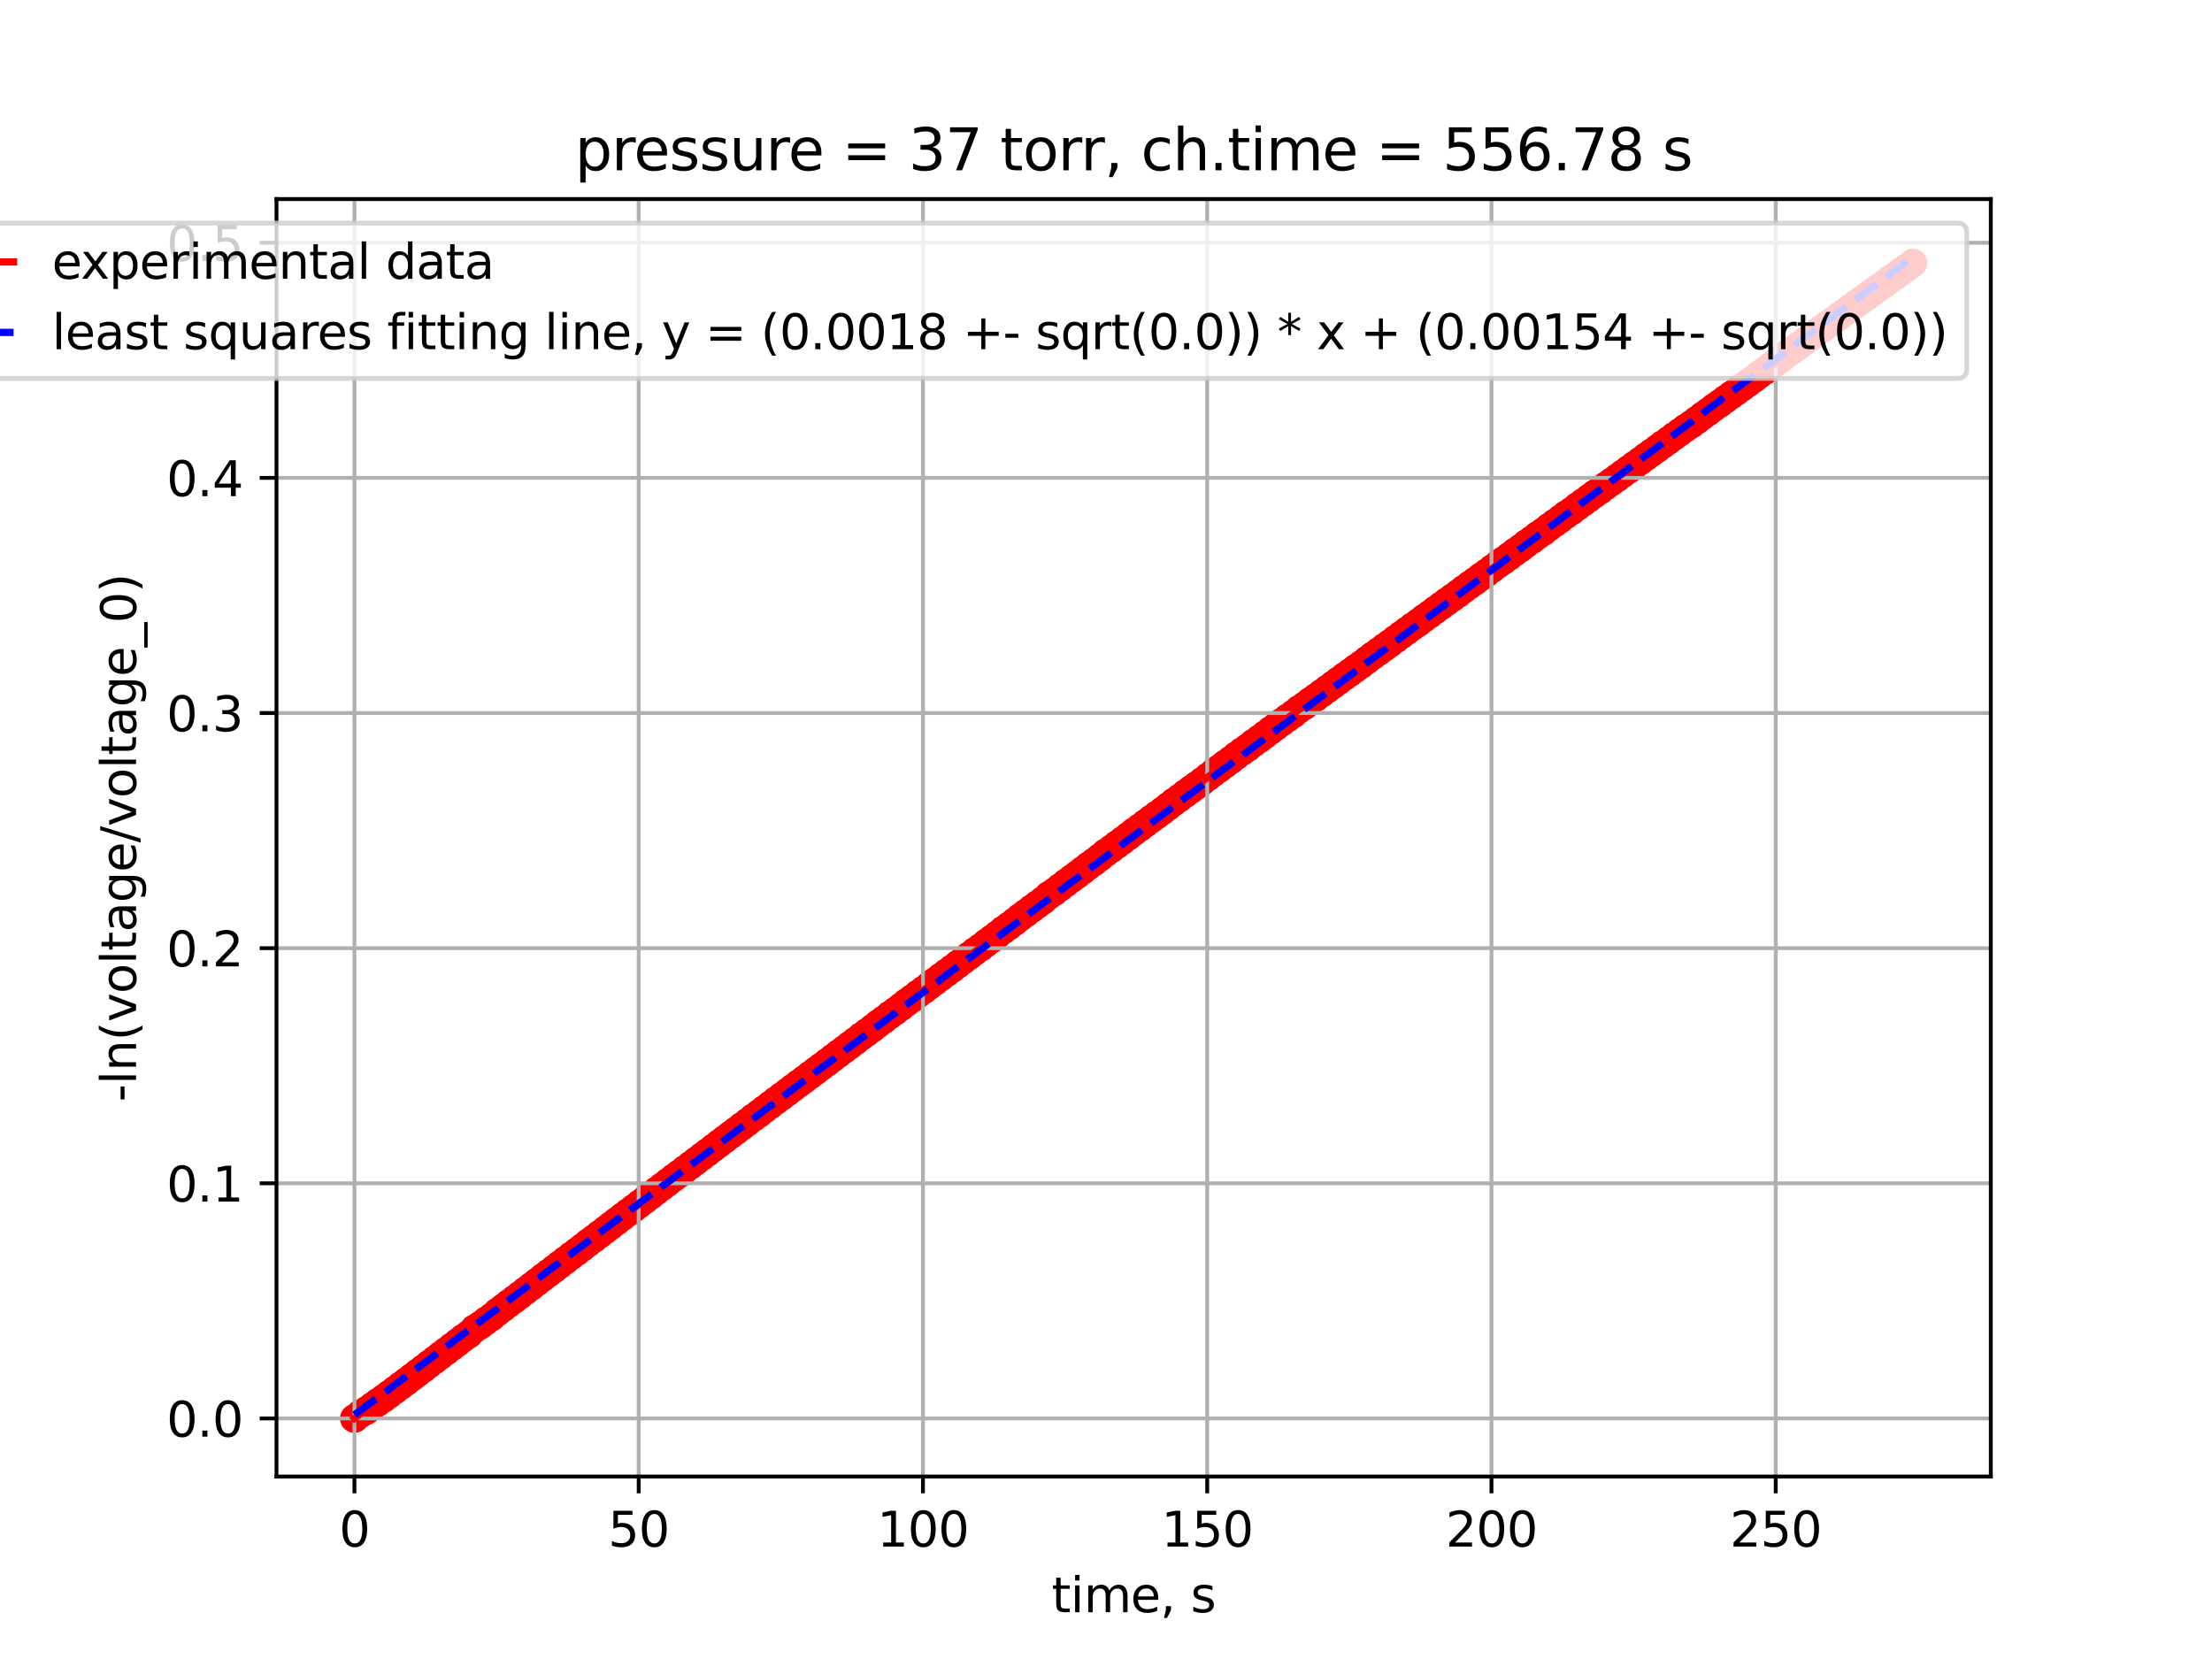<?xml version="1.0" encoding="utf-8" standalone="no"?>
<!DOCTYPE svg PUBLIC "-//W3C//DTD SVG 1.1//EN"
  "http://www.w3.org/Graphics/SVG/1.1/DTD/svg11.dtd">
<svg xmlns:xlink="http://www.w3.org/1999/xlink" width="460.8pt" height="345.6pt" viewBox="0 0 460.8 345.6" xmlns="http://www.w3.org/2000/svg" version="1.1">
 <defs>
  <style type="text/css">*{stroke-linejoin: round; stroke-linecap: butt}</style>
 </defs>
 <g id="figure_1">
  <g id="patch_1">
   <path d="M 0 345.6 
L 460.8 345.6 
L 460.8 0 
L 0 0 
z
" style="fill: #ffffff"/>
  </g>
  <g id="axes_1">
   <g id="patch_2">
    <path d="M 57.6 307.584 
L 414.72 307.584 
L 414.72 41.472 
L 57.6 41.472 
z
" style="fill: #ffffff"/>
   </g>
   <g id="PathCollection_1">
    <defs>
     <path id="mdb6bc30dd9" d="M 0 3 
C 0.796 3 1.559 2.684 2.121 2.121 
C 2.684 1.559 3 0.796 3 0 
C 3 -0.796 2.684 -1.559 2.121 -2.121 
C 1.559 -2.684 0.796 -3 0 -3 
C -0.796 -3 -1.559 -2.684 -2.121 -2.121 
C -2.684 -1.559 -3 -0.796 -3 0 
C -3 0.796 -2.684 1.559 -2.121 2.121 
C -1.559 2.684 -0.796 3 0 3 
z
"/>
    </defs>
    <g clip-path="url(#p4b62d6b5b0)">
     <use xlink:href="#mdb6bc30dd9" x="73.833" y="295.488" style="fill: #ff0000"/>
     <use xlink:href="#mdb6bc30dd9" x="75.075" y="294.531" style="fill: #ff0000"/>
     <use xlink:href="#mdb6bc30dd9" x="76.319" y="293.845" style="fill: #ff0000"/>
     <use xlink:href="#mdb6bc30dd9" x="77.533" y="292.987" style="fill: #ff0000"/>
     <use xlink:href="#mdb6bc30dd9" x="78.717" y="292.136" style="fill: #ff0000"/>
     <use xlink:href="#mdb6bc30dd9" x="79.901" y="291.32" style="fill: #ff0000"/>
     <use xlink:href="#mdb6bc30dd9" x="81.084" y="290.444" style="fill: #ff0000"/>
     <use xlink:href="#mdb6bc30dd9" x="82.269" y="289.57" style="fill: #ff0000"/>
     <use xlink:href="#mdb6bc30dd9" x="83.453" y="288.662" style="fill: #ff0000"/>
     <use xlink:href="#mdb6bc30dd9" x="84.639" y="287.811" style="fill: #ff0000"/>
     <use xlink:href="#mdb6bc30dd9" x="85.822" y="286.903" style="fill: #ff0000"/>
     <use xlink:href="#mdb6bc30dd9" x="87.007" y="285.99" style="fill: #ff0000"/>
     <use xlink:href="#mdb6bc30dd9" x="88.192" y="285.105" style="fill: #ff0000"/>
     <use xlink:href="#mdb6bc30dd9" x="89.376" y="284.183" style="fill: #ff0000"/>
     <use xlink:href="#mdb6bc30dd9" x="90.559" y="283.288" style="fill: #ff0000"/>
     <use xlink:href="#mdb6bc30dd9" x="91.745" y="282.375" style="fill: #ff0000"/>
     <use xlink:href="#mdb6bc30dd9" x="92.929" y="281.489" style="fill: #ff0000"/>
     <use xlink:href="#mdb6bc30dd9" x="94.112" y="280.576" style="fill: #ff0000"/>
     <use xlink:href="#mdb6bc30dd9" x="95.297" y="279.684" style="fill: #ff0000"/>
     <use xlink:href="#mdb6bc30dd9" x="96.482" y="278.758" style="fill: #ff0000"/>
     <use xlink:href="#mdb6bc30dd9" x="97.665" y="277.942" style="fill: #ff0000"/>
     <use xlink:href="#mdb6bc30dd9" x="98.85" y="276.802" style="fill: #ff0000"/>
     <use xlink:href="#mdb6bc30dd9" x="100.034" y="276.068" style="fill: #ff0000"/>
     <use xlink:href="#mdb6bc30dd9" x="101.218" y="275.174" style="fill: #ff0000"/>
     <use xlink:href="#mdb6bc30dd9" x="102.403" y="274.365" style="fill: #ff0000"/>
     <use xlink:href="#mdb6bc30dd9" x="103.588" y="273.353" style="fill: #ff0000"/>
     <use xlink:href="#mdb6bc30dd9" x="104.772" y="272.477" style="fill: #ff0000"/>
     <use xlink:href="#mdb6bc30dd9" x="105.956" y="271.561" style="fill: #ff0000"/>
     <use xlink:href="#mdb6bc30dd9" x="107.141" y="270.679" style="fill: #ff0000"/>
     <use xlink:href="#mdb6bc30dd9" x="108.325" y="269.782" style="fill: #ff0000"/>
     <use xlink:href="#mdb6bc30dd9" x="109.51" y="268.864" style="fill: #ff0000"/>
     <use xlink:href="#mdb6bc30dd9" x="110.694" y="267.97" style="fill: #ff0000"/>
     <use xlink:href="#mdb6bc30dd9" x="111.877" y="267.052" style="fill: #ff0000"/>
     <use xlink:href="#mdb6bc30dd9" x="113.062" y="266.122" style="fill: #ff0000"/>
     <use xlink:href="#mdb6bc30dd9" x="114.247" y="265.233" style="fill: #ff0000"/>
     <use xlink:href="#mdb6bc30dd9" x="115.431" y="264.35" style="fill: #ff0000"/>
     <use xlink:href="#mdb6bc30dd9" x="116.615" y="263.432" style="fill: #ff0000"/>
     <use xlink:href="#mdb6bc30dd9" x="117.799" y="262.525" style="fill: #ff0000"/>
     <use xlink:href="#mdb6bc30dd9" x="118.984" y="261.62" style="fill: #ff0000"/>
     <use xlink:href="#mdb6bc30dd9" x="120.169" y="260.737" style="fill: #ff0000"/>
     <use xlink:href="#mdb6bc30dd9" x="121.352" y="259.829" style="fill: #ff0000"/>
     <use xlink:href="#mdb6bc30dd9" x="122.536" y="258.898" style="fill: #ff0000"/>
     <use xlink:href="#mdb6bc30dd9" x="123.722" y="258.024" style="fill: #ff0000"/>
     <use xlink:href="#mdb6bc30dd9" x="124.905" y="257.111" style="fill: #ff0000"/>
     <use xlink:href="#mdb6bc30dd9" x="126.089" y="256.21" style="fill: #ff0000"/>
     <use xlink:href="#mdb6bc30dd9" x="127.274" y="255.31" style="fill: #ff0000"/>
     <use xlink:href="#mdb6bc30dd9" x="128.458" y="254.398" style="fill: #ff0000"/>
     <use xlink:href="#mdb6bc30dd9" x="129.644" y="253.492" style="fill: #ff0000"/>
     <use xlink:href="#mdb6bc30dd9" x="130.828" y="252.601" style="fill: #ff0000"/>
     <use xlink:href="#mdb6bc30dd9" x="132.012" y="251.709" style="fill: #ff0000"/>
     <use xlink:href="#mdb6bc30dd9" x="133.197" y="250.808" style="fill: #ff0000"/>
     <use xlink:href="#mdb6bc30dd9" x="134.38" y="249.916" style="fill: #ff0000"/>
     <use xlink:href="#mdb6bc30dd9" x="135.565" y="249.008" style="fill: #ff0000"/>
     <use xlink:href="#mdb6bc30dd9" x="136.748" y="248.109" style="fill: #ff0000"/>
     <use xlink:href="#mdb6bc30dd9" x="137.933" y="247.195" style="fill: #ff0000"/>
     <use xlink:href="#mdb6bc30dd9" x="139.117" y="246.296" style="fill: #ff0000"/>
     <use xlink:href="#mdb6bc30dd9" x="140.301" y="245.392" style="fill: #ff0000"/>
     <use xlink:href="#mdb6bc30dd9" x="141.486" y="244.528" style="fill: #ff0000"/>
     <use xlink:href="#mdb6bc30dd9" x="142.671" y="243.621" style="fill: #ff0000"/>
     <use xlink:href="#mdb6bc30dd9" x="143.856" y="242.73" style="fill: #ff0000"/>
     <use xlink:href="#mdb6bc30dd9" x="145.039" y="241.833" style="fill: #ff0000"/>
     <use xlink:href="#mdb6bc30dd9" x="146.223" y="240.935" style="fill: #ff0000"/>
     <use xlink:href="#mdb6bc30dd9" x="147.407" y="240.05" style="fill: #ff0000"/>
     <use xlink:href="#mdb6bc30dd9" x="148.592" y="239.141" style="fill: #ff0000"/>
     <use xlink:href="#mdb6bc30dd9" x="149.776" y="238.235" style="fill: #ff0000"/>
     <use xlink:href="#mdb6bc30dd9" x="150.962" y="237.344" style="fill: #ff0000"/>
     <use xlink:href="#mdb6bc30dd9" x="152.145" y="236.449" style="fill: #ff0000"/>
     <use xlink:href="#mdb6bc30dd9" x="153.33" y="235.573" style="fill: #ff0000"/>
     <use xlink:href="#mdb6bc30dd9" x="154.513" y="234.663" style="fill: #ff0000"/>
     <use xlink:href="#mdb6bc30dd9" x="155.698" y="233.781" style="fill: #ff0000"/>
     <use xlink:href="#mdb6bc30dd9" x="156.883" y="232.843" style="fill: #ff0000"/>
     <use xlink:href="#mdb6bc30dd9" x="158.068" y="232" style="fill: #ff0000"/>
     <use xlink:href="#mdb6bc30dd9" x="159.251" y="231.091" style="fill: #ff0000"/>
     <use xlink:href="#mdb6bc30dd9" x="160.436" y="230.191" style="fill: #ff0000"/>
     <use xlink:href="#mdb6bc30dd9" x="161.619" y="229.289" style="fill: #ff0000"/>
     <use xlink:href="#mdb6bc30dd9" x="162.804" y="228.415" style="fill: #ff0000"/>
     <use xlink:href="#mdb6bc30dd9" x="163.989" y="227.532" style="fill: #ff0000"/>
     <use xlink:href="#mdb6bc30dd9" x="165.174" y="226.633" style="fill: #ff0000"/>
     <use xlink:href="#mdb6bc30dd9" x="166.358" y="225.743" style="fill: #ff0000"/>
     <use xlink:href="#mdb6bc30dd9" x="167.542" y="224.881" style="fill: #ff0000"/>
     <use xlink:href="#mdb6bc30dd9" x="168.727" y="223.973" style="fill: #ff0000"/>
     <use xlink:href="#mdb6bc30dd9" x="169.91" y="223.086" style="fill: #ff0000"/>
     <use xlink:href="#mdb6bc30dd9" x="171.094" y="222.208" style="fill: #ff0000"/>
     <use xlink:href="#mdb6bc30dd9" x="172.279" y="221.324" style="fill: #ff0000"/>
     <use xlink:href="#mdb6bc30dd9" x="173.463" y="220.421" style="fill: #ff0000"/>
     <use xlink:href="#mdb6bc30dd9" x="174.647" y="219.524" style="fill: #ff0000"/>
     <use xlink:href="#mdb6bc30dd9" x="175.832" y="218.639" style="fill: #ff0000"/>
     <use xlink:href="#mdb6bc30dd9" x="177.017" y="217.749" style="fill: #ff0000"/>
     <use xlink:href="#mdb6bc30dd9" x="178.201" y="216.866" style="fill: #ff0000"/>
     <use xlink:href="#mdb6bc30dd9" x="179.386" y="215.935" style="fill: #ff0000"/>
     <use xlink:href="#mdb6bc30dd9" x="180.57" y="215.085" style="fill: #ff0000"/>
     <use xlink:href="#mdb6bc30dd9" x="181.753" y="214.197" style="fill: #ff0000"/>
     <use xlink:href="#mdb6bc30dd9" x="182.938" y="213.258" style="fill: #ff0000"/>
     <use xlink:href="#mdb6bc30dd9" x="184.122" y="212.407" style="fill: #ff0000"/>
     <use xlink:href="#mdb6bc30dd9" x="185.307" y="211.495" style="fill: #ff0000"/>
     <use xlink:href="#mdb6bc30dd9" x="186.492" y="210.652" style="fill: #ff0000"/>
     <use xlink:href="#mdb6bc30dd9" x="187.676" y="209.763" style="fill: #ff0000"/>
     <use xlink:href="#mdb6bc30dd9" x="188.859" y="208.83" style="fill: #ff0000"/>
     <use xlink:href="#mdb6bc30dd9" x="190.044" y="207.987" style="fill: #ff0000"/>
     <use xlink:href="#mdb6bc30dd9" x="191.229" y="207.07" style="fill: #ff0000"/>
     <use xlink:href="#mdb6bc30dd9" x="192.413" y="206.231" style="fill: #ff0000"/>
     <use xlink:href="#mdb6bc30dd9" x="193.598" y="205.322" style="fill: #ff0000"/>
     <use xlink:href="#mdb6bc30dd9" x="194.781" y="204.446" style="fill: #ff0000"/>
     <use xlink:href="#mdb6bc30dd9" x="195.965" y="203.546" style="fill: #ff0000"/>
     <use xlink:href="#mdb6bc30dd9" x="197.151" y="202.663" style="fill: #ff0000"/>
     <use xlink:href="#mdb6bc30dd9" x="198.334" y="201.797" style="fill: #ff0000"/>
     <use xlink:href="#mdb6bc30dd9" x="199.518" y="200.888" style="fill: #ff0000"/>
     <use xlink:href="#mdb6bc30dd9" x="200.704" y="199.988" style="fill: #ff0000"/>
     <use xlink:href="#mdb6bc30dd9" x="201.887" y="199.114" style="fill: #ff0000"/>
     <use xlink:href="#mdb6bc30dd9" x="203.073" y="198.207" style="fill: #ff0000"/>
     <use xlink:href="#mdb6bc30dd9" x="204.256" y="197.373" style="fill: #ff0000"/>
     <use xlink:href="#mdb6bc30dd9" x="205.44" y="196.44" style="fill: #ff0000"/>
     <use xlink:href="#mdb6bc30dd9" x="206.626" y="195.567" style="fill: #ff0000"/>
     <use xlink:href="#mdb6bc30dd9" x="207.809" y="194.681" style="fill: #ff0000"/>
     <use xlink:href="#mdb6bc30dd9" x="208.994" y="193.743" style="fill: #ff0000"/>
     <use xlink:href="#mdb6bc30dd9" x="210.177" y="192.896" style="fill: #ff0000"/>
     <use xlink:href="#mdb6bc30dd9" x="211.362" y="192.005" style="fill: #ff0000"/>
     <use xlink:href="#mdb6bc30dd9" x="212.547" y="191.074" style="fill: #ff0000"/>
     <use xlink:href="#mdb6bc30dd9" x="213.732" y="190.199" style="fill: #ff0000"/>
     <use xlink:href="#mdb6bc30dd9" x="214.916" y="189.303" style="fill: #ff0000"/>
     <use xlink:href="#mdb6bc30dd9" x="216.099" y="188.43" style="fill: #ff0000"/>
     <use xlink:href="#mdb6bc30dd9" x="217.283" y="187.57" style="fill: #ff0000"/>
     <use xlink:href="#mdb6bc30dd9" x="218.469" y="186.539" style="fill: #ff0000"/>
     <use xlink:href="#mdb6bc30dd9" x="219.652" y="185.759" style="fill: #ff0000"/>
     <use xlink:href="#mdb6bc30dd9" x="220.838" y="184.848" style="fill: #ff0000"/>
     <use xlink:href="#mdb6bc30dd9" x="222.021" y="183.946" style="fill: #ff0000"/>
     <use xlink:href="#mdb6bc30dd9" x="223.206" y="183.063" style="fill: #ff0000"/>
     <use xlink:href="#mdb6bc30dd9" x="224.389" y="182.205" style="fill: #ff0000"/>
     <use xlink:href="#mdb6bc30dd9" x="225.575" y="181.299" style="fill: #ff0000"/>
     <use xlink:href="#mdb6bc30dd9" x="226.758" y="180.379" style="fill: #ff0000"/>
     <use xlink:href="#mdb6bc30dd9" x="227.944" y="179.533" style="fill: #ff0000"/>
     <use xlink:href="#mdb6bc30dd9" x="229.127" y="178.618" style="fill: #ff0000"/>
     <use xlink:href="#mdb6bc30dd9" x="230.312" y="177.656" style="fill: #ff0000"/>
     <use xlink:href="#mdb6bc30dd9" x="231.495" y="176.838" style="fill: #ff0000"/>
     <use xlink:href="#mdb6bc30dd9" x="232.681" y="175.938" style="fill: #ff0000"/>
     <use xlink:href="#mdb6bc30dd9" x="233.864" y="175.084" style="fill: #ff0000"/>
     <use xlink:href="#mdb6bc30dd9" x="235.048" y="174.189" style="fill: #ff0000"/>
     <use xlink:href="#mdb6bc30dd9" x="236.233" y="173.267" style="fill: #ff0000"/>
     <use xlink:href="#mdb6bc30dd9" x="237.418" y="172.421" style="fill: #ff0000"/>
     <use xlink:href="#mdb6bc30dd9" x="238.602" y="171.521" style="fill: #ff0000"/>
     <use xlink:href="#mdb6bc30dd9" x="239.787" y="170.635" style="fill: #ff0000"/>
     <use xlink:href="#mdb6bc30dd9" x="240.97" y="169.781" style="fill: #ff0000"/>
     <use xlink:href="#mdb6bc30dd9" x="242.156" y="168.912" style="fill: #ff0000"/>
     <use xlink:href="#mdb6bc30dd9" x="243.339" y="168.006" style="fill: #ff0000"/>
     <use xlink:href="#mdb6bc30dd9" x="244.523" y="167.089" style="fill: #ff0000"/>
     <use xlink:href="#mdb6bc30dd9" x="245.709" y="166.24" style="fill: #ff0000"/>
     <use xlink:href="#mdb6bc30dd9" x="246.893" y="165.333" style="fill: #ff0000"/>
     <use xlink:href="#mdb6bc30dd9" x="248.076" y="164.469" style="fill: #ff0000"/>
     <use xlink:href="#mdb6bc30dd9" x="249.262" y="163.624" style="fill: #ff0000"/>
     <use xlink:href="#mdb6bc30dd9" x="250.446" y="162.757" style="fill: #ff0000"/>
     <use xlink:href="#mdb6bc30dd9" x="251.629" y="161.847" style="fill: #ff0000"/>
     <use xlink:href="#mdb6bc30dd9" x="252.814" y="160.932" style="fill: #ff0000"/>
     <use xlink:href="#mdb6bc30dd9" x="253.998" y="160.097" style="fill: #ff0000"/>
     <use xlink:href="#mdb6bc30dd9" x="255.182" y="159.203" style="fill: #ff0000"/>
     <use xlink:href="#mdb6bc30dd9" x="256.367" y="158.341" style="fill: #ff0000"/>
     <use xlink:href="#mdb6bc30dd9" x="257.552" y="157.419" style="fill: #ff0000"/>
     <use xlink:href="#mdb6bc30dd9" x="258.735" y="156.558" style="fill: #ff0000"/>
     <use xlink:href="#mdb6bc30dd9" x="259.921" y="155.741" style="fill: #ff0000"/>
     <use xlink:href="#mdb6bc30dd9" x="261.104" y="154.81" style="fill: #ff0000"/>
     <use xlink:href="#mdb6bc30dd9" x="262.289" y="153.953" style="fill: #ff0000"/>
     <use xlink:href="#mdb6bc30dd9" x="263.473" y="153.085" style="fill: #ff0000"/>
     <use xlink:href="#mdb6bc30dd9" x="264.657" y="152.191" style="fill: #ff0000"/>
     <use xlink:href="#mdb6bc30dd9" x="265.842" y="151.312" style="fill: #ff0000"/>
     <use xlink:href="#mdb6bc30dd9" x="267.026" y="150.436" style="fill: #ff0000"/>
     <use xlink:href="#mdb6bc30dd9" x="268.211" y="149.571" style="fill: #ff0000"/>
     <use xlink:href="#mdb6bc30dd9" x="269.394" y="148.743" style="fill: #ff0000"/>
     <use xlink:href="#mdb6bc30dd9" x="270.579" y="147.798" style="fill: #ff0000"/>
     <use xlink:href="#mdb6bc30dd9" x="271.763" y="147.014" style="fill: #ff0000"/>
     <use xlink:href="#mdb6bc30dd9" x="272.947" y="146.113" style="fill: #ff0000"/>
     <use xlink:href="#mdb6bc30dd9" x="274.133" y="145.279" style="fill: #ff0000"/>
     <use xlink:href="#mdb6bc30dd9" x="275.316" y="144.409" style="fill: #ff0000"/>
     <use xlink:href="#mdb6bc30dd9" x="276.502" y="143.551" style="fill: #ff0000"/>
     <use xlink:href="#mdb6bc30dd9" x="277.685" y="142.67" style="fill: #ff0000"/>
     <use xlink:href="#mdb6bc30dd9" x="278.869" y="141.804" style="fill: #ff0000"/>
     <use xlink:href="#mdb6bc30dd9" x="280.053" y="140.928" style="fill: #ff0000"/>
     <use xlink:href="#mdb6bc30dd9" x="281.239" y="140.102" style="fill: #ff0000"/>
     <use xlink:href="#mdb6bc30dd9" x="282.423" y="139.228" style="fill: #ff0000"/>
     <use xlink:href="#mdb6bc30dd9" x="283.606" y="138.386" style="fill: #ff0000"/>
     <use xlink:href="#mdb6bc30dd9" x="284.792" y="137.491" style="fill: #ff0000"/>
     <use xlink:href="#mdb6bc30dd9" x="285.975" y="136.594" style="fill: #ff0000"/>
     <use xlink:href="#mdb6bc30dd9" x="287.161" y="135.753" style="fill: #ff0000"/>
     <use xlink:href="#mdb6bc30dd9" x="288.345" y="134.879" style="fill: #ff0000"/>
     <use xlink:href="#mdb6bc30dd9" x="289.528" y="134.034" style="fill: #ff0000"/>
     <use xlink:href="#mdb6bc30dd9" x="290.714" y="133.14" style="fill: #ff0000"/>
     <use xlink:href="#mdb6bc30dd9" x="291.897" y="132.27" style="fill: #ff0000"/>
     <use xlink:href="#mdb6bc30dd9" x="293.082" y="131.413" style="fill: #ff0000"/>
     <use xlink:href="#mdb6bc30dd9" x="294.267" y="130.527" style="fill: #ff0000"/>
     <use xlink:href="#mdb6bc30dd9" x="295.451" y="129.71" style="fill: #ff0000"/>
     <use xlink:href="#mdb6bc30dd9" x="296.634" y="128.799" style="fill: #ff0000"/>
     <use xlink:href="#mdb6bc30dd9" x="297.818" y="127.966" style="fill: #ff0000"/>
     <use xlink:href="#mdb6bc30dd9" x="299.003" y="127.083" style="fill: #ff0000"/>
     <use xlink:href="#mdb6bc30dd9" x="300.187" y="126.22" style="fill: #ff0000"/>
     <use xlink:href="#mdb6bc30dd9" x="301.373" y="125.352" style="fill: #ff0000"/>
     <use xlink:href="#mdb6bc30dd9" x="302.557" y="124.504" style="fill: #ff0000"/>
     <use xlink:href="#mdb6bc30dd9" x="303.741" y="123.655" style="fill: #ff0000"/>
     <use xlink:href="#mdb6bc30dd9" x="304.924" y="122.751" style="fill: #ff0000"/>
     <use xlink:href="#mdb6bc30dd9" x="306.11" y="121.89" style="fill: #ff0000"/>
     <use xlink:href="#mdb6bc30dd9" x="307.294" y="121.059" style="fill: #ff0000"/>
     <use xlink:href="#mdb6bc30dd9" x="308.479" y="120.176" style="fill: #ff0000"/>
     <use xlink:href="#mdb6bc30dd9" x="309.662" y="119.338" style="fill: #ff0000"/>
     <use xlink:href="#mdb6bc30dd9" x="310.846" y="118.452" style="fill: #ff0000"/>
     <use xlink:href="#mdb6bc30dd9" x="312.032" y="117.57" style="fill: #ff0000"/>
     <use xlink:href="#mdb6bc30dd9" x="313.215" y="116.759" style="fill: #ff0000"/>
     <use xlink:href="#mdb6bc30dd9" x="314.399" y="115.896" style="fill: #ff0000"/>
     <use xlink:href="#mdb6bc30dd9" x="315.585" y="114.996" style="fill: #ff0000"/>
     <use xlink:href="#mdb6bc30dd9" x="316.769" y="114.18" style="fill: #ff0000"/>
     <use xlink:href="#mdb6bc30dd9" x="317.952" y="113.258" style="fill: #ff0000"/>
     <use xlink:href="#mdb6bc30dd9" x="319.138" y="112.44" style="fill: #ff0000"/>
     <use xlink:href="#mdb6bc30dd9" x="320.321" y="111.528" style="fill: #ff0000"/>
     <use xlink:href="#mdb6bc30dd9" x="321.505" y="110.739" style="fill: #ff0000"/>
     <use xlink:href="#mdb6bc30dd9" x="322.69" y="109.82" style="fill: #ff0000"/>
     <use xlink:href="#mdb6bc30dd9" x="323.874" y="108.963" style="fill: #ff0000"/>
     <use xlink:href="#mdb6bc30dd9" x="325.057" y="108.11" style="fill: #ff0000"/>
     <use xlink:href="#mdb6bc30dd9" x="326.243" y="107.214" style="fill: #ff0000"/>
     <use xlink:href="#mdb6bc30dd9" x="327.427" y="106.423" style="fill: #ff0000"/>
     <use xlink:href="#mdb6bc30dd9" x="328.61" y="105.509" style="fill: #ff0000"/>
     <use xlink:href="#mdb6bc30dd9" x="329.794" y="104.664" style="fill: #ff0000"/>
     <use xlink:href="#mdb6bc30dd9" x="330.98" y="103.803" style="fill: #ff0000"/>
     <use xlink:href="#mdb6bc30dd9" x="332.163" y="102.926" style="fill: #ff0000"/>
     <use xlink:href="#mdb6bc30dd9" x="333.349" y="102.105" style="fill: #ff0000"/>
     <use xlink:href="#mdb6bc30dd9" x="334.532" y="101.207" style="fill: #ff0000"/>
     <use xlink:href="#mdb6bc30dd9" x="335.717" y="100.373" style="fill: #ff0000"/>
     <use xlink:href="#mdb6bc30dd9" x="336.9" y="99.537" style="fill: #ff0000"/>
     <use xlink:href="#mdb6bc30dd9" x="338.085" y="98.653" style="fill: #ff0000"/>
     <use xlink:href="#mdb6bc30dd9" x="339.27" y="97.796" style="fill: #ff0000"/>
     <use xlink:href="#mdb6bc30dd9" x="340.455" y="96.914" style="fill: #ff0000"/>
     <use xlink:href="#mdb6bc30dd9" x="341.638" y="96.077" style="fill: #ff0000"/>
     <use xlink:href="#mdb6bc30dd9" x="342.823" y="95.177" style="fill: #ff0000"/>
     <use xlink:href="#mdb6bc30dd9" x="344.008" y="94.333" style="fill: #ff0000"/>
     <use xlink:href="#mdb6bc30dd9" x="345.191" y="93.488" style="fill: #ff0000"/>
     <use xlink:href="#mdb6bc30dd9" x="346.375" y="92.607" style="fill: #ff0000"/>
     <use xlink:href="#mdb6bc30dd9" x="347.561" y="91.777" style="fill: #ff0000"/>
     <use xlink:href="#mdb6bc30dd9" x="348.744" y="90.884" style="fill: #ff0000"/>
     <use xlink:href="#mdb6bc30dd9" x="349.928" y="90.052" style="fill: #ff0000"/>
     <use xlink:href="#mdb6bc30dd9" x="351.113" y="89.184" style="fill: #ff0000"/>
     <use xlink:href="#mdb6bc30dd9" x="352.298" y="88.397" style="fill: #ff0000"/>
     <use xlink:href="#mdb6bc30dd9" x="353.481" y="87.527" style="fill: #ff0000"/>
     <use xlink:href="#mdb6bc30dd9" x="354.667" y="86.635" style="fill: #ff0000"/>
     <use xlink:href="#mdb6bc30dd9" x="355.851" y="85.791" style="fill: #ff0000"/>
     <use xlink:href="#mdb6bc30dd9" x="357.034" y="84.891" style="fill: #ff0000"/>
     <use xlink:href="#mdb6bc30dd9" x="358.219" y="84.073" style="fill: #ff0000"/>
     <use xlink:href="#mdb6bc30dd9" x="359.404" y="83.2" style="fill: #ff0000"/>
     <use xlink:href="#mdb6bc30dd9" x="360.588" y="82.349" style="fill: #ff0000"/>
     <use xlink:href="#mdb6bc30dd9" x="361.773" y="81.502" style="fill: #ff0000"/>
     <use xlink:href="#mdb6bc30dd9" x="362.957" y="80.644" style="fill: #ff0000"/>
     <use xlink:href="#mdb6bc30dd9" x="364.143" y="79.784" style="fill: #ff0000"/>
     <use xlink:href="#mdb6bc30dd9" x="365.326" y="78.923" style="fill: #ff0000"/>
     <use xlink:href="#mdb6bc30dd9" x="366.511" y="78" style="fill: #ff0000"/>
     <use xlink:href="#mdb6bc30dd9" x="367.694" y="77.176" style="fill: #ff0000"/>
     <use xlink:href="#mdb6bc30dd9" x="368.88" y="76.27" style="fill: #ff0000"/>
     <use xlink:href="#mdb6bc30dd9" x="370.064" y="75.412" style="fill: #ff0000"/>
     <use xlink:href="#mdb6bc30dd9" x="371.249" y="74.533" style="fill: #ff0000"/>
     <use xlink:href="#mdb6bc30dd9" x="372.433" y="73.598" style="fill: #ff0000"/>
     <use xlink:href="#mdb6bc30dd9" x="373.616" y="72.8" style="fill: #ff0000"/>
     <use xlink:href="#mdb6bc30dd9" x="374.8" y="71.952" style="fill: #ff0000"/>
     <use xlink:href="#mdb6bc30dd9" x="375.985" y="71.077" style="fill: #ff0000"/>
     <use xlink:href="#mdb6bc30dd9" x="377.17" y="70.195" style="fill: #ff0000"/>
     <use xlink:href="#mdb6bc30dd9" x="378.355" y="69.372" style="fill: #ff0000"/>
     <use xlink:href="#mdb6bc30dd9" x="379.538" y="68.497" style="fill: #ff0000"/>
     <use xlink:href="#mdb6bc30dd9" x="380.723" y="67.585" style="fill: #ff0000"/>
     <use xlink:href="#mdb6bc30dd9" x="381.908" y="66.793" style="fill: #ff0000"/>
     <use xlink:href="#mdb6bc30dd9" x="383.091" y="65.903" style="fill: #ff0000"/>
     <use xlink:href="#mdb6bc30dd9" x="384.275" y="65.068" style="fill: #ff0000"/>
     <use xlink:href="#mdb6bc30dd9" x="385.461" y="64.185" style="fill: #ff0000"/>
     <use xlink:href="#mdb6bc30dd9" x="386.645" y="63.352" style="fill: #ff0000"/>
     <use xlink:href="#mdb6bc30dd9" x="387.828" y="62.487" style="fill: #ff0000"/>
     <use xlink:href="#mdb6bc30dd9" x="389.013" y="61.651" style="fill: #ff0000"/>
     <use xlink:href="#mdb6bc30dd9" x="390.198" y="60.793" style="fill: #ff0000"/>
     <use xlink:href="#mdb6bc30dd9" x="391.381" y="59.953" style="fill: #ff0000"/>
     <use xlink:href="#mdb6bc30dd9" x="392.566" y="59.103" style="fill: #ff0000"/>
     <use xlink:href="#mdb6bc30dd9" x="393.751" y="58.189" style="fill: #ff0000"/>
     <use xlink:href="#mdb6bc30dd9" x="394.935" y="57.391" style="fill: #ff0000"/>
     <use xlink:href="#mdb6bc30dd9" x="396.119" y="56.5" style="fill: #ff0000"/>
     <use xlink:href="#mdb6bc30dd9" x="397.303" y="55.685" style="fill: #ff0000"/>
     <use xlink:href="#mdb6bc30dd9" x="398.487" y="54.811" style="fill: #ff0000"/>
    </g>
   </g>
   <g id="matplotlib.axis_1">
    <g id="xtick_1">
     <g id="line2d_1">
      <path d="M 73.833 307.584 
L 73.833 41.472 
" clip-path="url(#p4b62d6b5b0)" style="fill: none; stroke: #b0b0b0; stroke-width: 0.8; stroke-linecap: square"/>
     </g>
     <g id="line2d_2">
      <defs>
       <path id="m94f7124c06" d="M 0 0 
L 0 3.5 
" style="stroke: #000000; stroke-width: 0.8"/>
      </defs>
      <g>
       <use xlink:href="#m94f7124c06" x="73.833" y="307.584" style="stroke: #000000; stroke-width: 0.8"/>
      </g>
     </g>
     <g id="text_1">
      <!-- 0 -->
      <g transform="translate(70.651 322.182) scale(0.1 -0.1)">
       <defs>
        <path id="DejaVuSans-30" d="M 2034 4250 
Q 1547 4250 1301 3770 
Q 1056 3291 1056 2328 
Q 1056 1369 1301 889 
Q 1547 409 2034 409 
Q 2525 409 2770 889 
Q 3016 1369 3016 2328 
Q 3016 3291 2770 3770 
Q 2525 4250 2034 4250 
z
M 2034 4750 
Q 2819 4750 3233 4129 
Q 3647 3509 3647 2328 
Q 3647 1150 3233 529 
Q 2819 -91 2034 -91 
Q 1250 -91 836 529 
Q 422 1150 422 2328 
Q 422 3509 836 4129 
Q 1250 4750 2034 4750 
z
" transform="scale(0.016)"/>
       </defs>
       <use xlink:href="#DejaVuSans-30"/>
      </g>
     </g>
    </g>
    <g id="xtick_2">
     <g id="line2d_3">
      <path d="M 133.05 307.584 
L 133.05 41.472 
" clip-path="url(#p4b62d6b5b0)" style="fill: none; stroke: #b0b0b0; stroke-width: 0.8; stroke-linecap: square"/>
     </g>
     <g id="line2d_4">
      <g>
       <use xlink:href="#m94f7124c06" x="133.05" y="307.584" style="stroke: #000000; stroke-width: 0.8"/>
      </g>
     </g>
     <g id="text_2">
      <!-- 50 -->
      <g transform="translate(126.687 322.182) scale(0.1 -0.1)">
       <defs>
        <path id="DejaVuSans-35" d="M 691 4666 
L 3169 4666 
L 3169 4134 
L 1269 4134 
L 1269 2991 
Q 1406 3038 1543 3061 
Q 1681 3084 1819 3084 
Q 2600 3084 3056 2656 
Q 3513 2228 3513 1497 
Q 3513 744 3044 326 
Q 2575 -91 1722 -91 
Q 1428 -91 1123 -41 
Q 819 9 494 109 
L 494 744 
Q 775 591 1075 516 
Q 1375 441 1709 441 
Q 2250 441 2565 725 
Q 2881 1009 2881 1497 
Q 2881 1984 2565 2268 
Q 2250 2553 1709 2553 
Q 1456 2553 1204 2497 
Q 953 2441 691 2322 
L 691 4666 
z
" transform="scale(0.016)"/>
       </defs>
       <use xlink:href="#DejaVuSans-35"/>
       <use xlink:href="#DejaVuSans-30" x="63.623"/>
      </g>
     </g>
    </g>
    <g id="xtick_3">
     <g id="line2d_5">
      <path d="M 192.267 307.584 
L 192.267 41.472 
" clip-path="url(#p4b62d6b5b0)" style="fill: none; stroke: #b0b0b0; stroke-width: 0.8; stroke-linecap: square"/>
     </g>
     <g id="line2d_6">
      <g>
       <use xlink:href="#m94f7124c06" x="192.267" y="307.584" style="stroke: #000000; stroke-width: 0.8"/>
      </g>
     </g>
     <g id="text_3">
      <!-- 100 -->
      <g transform="translate(182.723 322.182) scale(0.1 -0.1)">
       <defs>
        <path id="DejaVuSans-31" d="M 794 531 
L 1825 531 
L 1825 4091 
L 703 3866 
L 703 4441 
L 1819 4666 
L 2450 4666 
L 2450 531 
L 3481 531 
L 3481 0 
L 794 0 
L 794 531 
z
" transform="scale(0.016)"/>
       </defs>
       <use xlink:href="#DejaVuSans-31"/>
       <use xlink:href="#DejaVuSans-30" x="63.623"/>
       <use xlink:href="#DejaVuSans-30" x="127.246"/>
      </g>
     </g>
    </g>
    <g id="xtick_4">
     <g id="line2d_7">
      <path d="M 251.484 307.584 
L 251.484 41.472 
" clip-path="url(#p4b62d6b5b0)" style="fill: none; stroke: #b0b0b0; stroke-width: 0.8; stroke-linecap: square"/>
     </g>
     <g id="line2d_8">
      <g>
       <use xlink:href="#m94f7124c06" x="251.484" y="307.584" style="stroke: #000000; stroke-width: 0.8"/>
      </g>
     </g>
     <g id="text_4">
      <!-- 150 -->
      <g transform="translate(241.94 322.182) scale(0.1 -0.1)">
       <use xlink:href="#DejaVuSans-31"/>
       <use xlink:href="#DejaVuSans-35" x="63.623"/>
       <use xlink:href="#DejaVuSans-30" x="127.246"/>
      </g>
     </g>
    </g>
    <g id="xtick_5">
     <g id="line2d_9">
      <path d="M 310.701 307.584 
L 310.701 41.472 
" clip-path="url(#p4b62d6b5b0)" style="fill: none; stroke: #b0b0b0; stroke-width: 0.8; stroke-linecap: square"/>
     </g>
     <g id="line2d_10">
      <g>
       <use xlink:href="#m94f7124c06" x="310.701" y="307.584" style="stroke: #000000; stroke-width: 0.8"/>
      </g>
     </g>
     <g id="text_5">
      <!-- 200 -->
      <g transform="translate(301.157 322.182) scale(0.1 -0.1)">
       <defs>
        <path id="DejaVuSans-32" d="M 1228 531 
L 3431 531 
L 3431 0 
L 469 0 
L 469 531 
Q 828 903 1448 1529 
Q 2069 2156 2228 2338 
Q 2531 2678 2651 2914 
Q 2772 3150 2772 3378 
Q 2772 3750 2511 3984 
Q 2250 4219 1831 4219 
Q 1534 4219 1204 4116 
Q 875 4013 500 3803 
L 500 4441 
Q 881 4594 1212 4672 
Q 1544 4750 1819 4750 
Q 2544 4750 2975 4387 
Q 3406 4025 3406 3419 
Q 3406 3131 3298 2873 
Q 3191 2616 2906 2266 
Q 2828 2175 2409 1742 
Q 1991 1309 1228 531 
z
" transform="scale(0.016)"/>
       </defs>
       <use xlink:href="#DejaVuSans-32"/>
       <use xlink:href="#DejaVuSans-30" x="63.623"/>
       <use xlink:href="#DejaVuSans-30" x="127.246"/>
      </g>
     </g>
    </g>
    <g id="xtick_6">
     <g id="line2d_11">
      <path d="M 369.917 307.584 
L 369.917 41.472 
" clip-path="url(#p4b62d6b5b0)" style="fill: none; stroke: #b0b0b0; stroke-width: 0.8; stroke-linecap: square"/>
     </g>
     <g id="line2d_12">
      <g>
       <use xlink:href="#m94f7124c06" x="369.917" y="307.584" style="stroke: #000000; stroke-width: 0.8"/>
      </g>
     </g>
     <g id="text_6">
      <!-- 250 -->
      <g transform="translate(360.374 322.182) scale(0.1 -0.1)">
       <use xlink:href="#DejaVuSans-32"/>
       <use xlink:href="#DejaVuSans-35" x="63.623"/>
       <use xlink:href="#DejaVuSans-30" x="127.246"/>
      </g>
     </g>
    </g>
    <g id="text_7">
     <!-- time, s -->
     <g transform="translate(219.081 335.861) scale(0.1 -0.1)">
      <defs>
       <path id="DejaVuSans-74" d="M 1172 4494 
L 1172 3500 
L 2356 3500 
L 2356 3053 
L 1172 3053 
L 1172 1153 
Q 1172 725 1289 603 
Q 1406 481 1766 481 
L 2356 481 
L 2356 0 
L 1766 0 
Q 1100 0 847 248 
Q 594 497 594 1153 
L 594 3053 
L 172 3053 
L 172 3500 
L 594 3500 
L 594 4494 
L 1172 4494 
z
" transform="scale(0.016)"/>
       <path id="DejaVuSans-69" d="M 603 3500 
L 1178 3500 
L 1178 0 
L 603 0 
L 603 3500 
z
M 603 4863 
L 1178 4863 
L 1178 4134 
L 603 4134 
L 603 4863 
z
" transform="scale(0.016)"/>
       <path id="DejaVuSans-6d" d="M 3328 2828 
Q 3544 3216 3844 3400 
Q 4144 3584 4550 3584 
Q 5097 3584 5394 3201 
Q 5691 2819 5691 2113 
L 5691 0 
L 5113 0 
L 5113 2094 
Q 5113 2597 4934 2840 
Q 4756 3084 4391 3084 
Q 3944 3084 3684 2787 
Q 3425 2491 3425 1978 
L 3425 0 
L 2847 0 
L 2847 2094 
Q 2847 2600 2669 2842 
Q 2491 3084 2119 3084 
Q 1678 3084 1418 2786 
Q 1159 2488 1159 1978 
L 1159 0 
L 581 0 
L 581 3500 
L 1159 3500 
L 1159 2956 
Q 1356 3278 1631 3431 
Q 1906 3584 2284 3584 
Q 2666 3584 2933 3390 
Q 3200 3197 3328 2828 
z
" transform="scale(0.016)"/>
       <path id="DejaVuSans-65" d="M 3597 1894 
L 3597 1613 
L 953 1613 
Q 991 1019 1311 708 
Q 1631 397 2203 397 
Q 2534 397 2845 478 
Q 3156 559 3463 722 
L 3463 178 
Q 3153 47 2828 -22 
Q 2503 -91 2169 -91 
Q 1331 -91 842 396 
Q 353 884 353 1716 
Q 353 2575 817 3079 
Q 1281 3584 2069 3584 
Q 2775 3584 3186 3129 
Q 3597 2675 3597 1894 
z
M 3022 2063 
Q 3016 2534 2758 2815 
Q 2500 3097 2075 3097 
Q 1594 3097 1305 2825 
Q 1016 2553 972 2059 
L 3022 2063 
z
" transform="scale(0.016)"/>
       <path id="DejaVuSans-2c" d="M 750 794 
L 1409 794 
L 1409 256 
L 897 -744 
L 494 -744 
L 750 256 
L 750 794 
z
" transform="scale(0.016)"/>
       <path id="DejaVuSans-20" transform="scale(0.016)"/>
       <path id="DejaVuSans-73" d="M 2834 3397 
L 2834 2853 
Q 2591 2978 2328 3040 
Q 2066 3103 1784 3103 
Q 1356 3103 1142 2972 
Q 928 2841 928 2578 
Q 928 2378 1081 2264 
Q 1234 2150 1697 2047 
L 1894 2003 
Q 2506 1872 2764 1633 
Q 3022 1394 3022 966 
Q 3022 478 2636 193 
Q 2250 -91 1575 -91 
Q 1294 -91 989 -36 
Q 684 19 347 128 
L 347 722 
Q 666 556 975 473 
Q 1284 391 1588 391 
Q 1994 391 2212 530 
Q 2431 669 2431 922 
Q 2431 1156 2273 1281 
Q 2116 1406 1581 1522 
L 1381 1569 
Q 847 1681 609 1914 
Q 372 2147 372 2553 
Q 372 3047 722 3315 
Q 1072 3584 1716 3584 
Q 2034 3584 2315 3537 
Q 2597 3491 2834 3397 
z
" transform="scale(0.016)"/>
      </defs>
      <use xlink:href="#DejaVuSans-74"/>
      <use xlink:href="#DejaVuSans-69" x="39.209"/>
      <use xlink:href="#DejaVuSans-6d" x="66.992"/>
      <use xlink:href="#DejaVuSans-65" x="164.404"/>
      <use xlink:href="#DejaVuSans-2c" x="225.928"/>
      <use xlink:href="#DejaVuSans-20" x="257.715"/>
      <use xlink:href="#DejaVuSans-73" x="289.502"/>
     </g>
    </g>
   </g>
   <g id="matplotlib.axis_2">
    <g id="ytick_1">
     <g id="line2d_13">
      <path d="M 57.6 295.488 
L 414.72 295.488 
" clip-path="url(#p4b62d6b5b0)" style="fill: none; stroke: #b0b0b0; stroke-width: 0.8; stroke-linecap: square"/>
     </g>
     <g id="line2d_14">
      <defs>
       <path id="m435a80c413" d="M 0 0 
L -3.5 0 
" style="stroke: #000000; stroke-width: 0.8"/>
      </defs>
      <g>
       <use xlink:href="#m435a80c413" x="57.6" y="295.488" style="stroke: #000000; stroke-width: 0.8"/>
      </g>
     </g>
     <g id="text_8">
      <!-- 0.0 -->
      <g transform="translate(34.697 299.287) scale(0.1 -0.1)">
       <defs>
        <path id="DejaVuSans-2e" d="M 684 794 
L 1344 794 
L 1344 0 
L 684 0 
L 684 794 
z
" transform="scale(0.016)"/>
       </defs>
       <use xlink:href="#DejaVuSans-30"/>
       <use xlink:href="#DejaVuSans-2e" x="63.623"/>
       <use xlink:href="#DejaVuSans-30" x="95.41"/>
      </g>
     </g>
    </g>
    <g id="ytick_2">
     <g id="line2d_15">
      <path d="M 57.6 246.504 
L 414.72 246.504 
" clip-path="url(#p4b62d6b5b0)" style="fill: none; stroke: #b0b0b0; stroke-width: 0.8; stroke-linecap: square"/>
     </g>
     <g id="line2d_16">
      <g>
       <use xlink:href="#m435a80c413" x="57.6" y="246.504" style="stroke: #000000; stroke-width: 0.8"/>
      </g>
     </g>
     <g id="text_9">
      <!-- 0.1 -->
      <g transform="translate(34.697 250.303) scale(0.1 -0.1)">
       <use xlink:href="#DejaVuSans-30"/>
       <use xlink:href="#DejaVuSans-2e" x="63.623"/>
       <use xlink:href="#DejaVuSans-31" x="95.41"/>
      </g>
     </g>
    </g>
    <g id="ytick_3">
     <g id="line2d_17">
      <path d="M 57.6 197.52 
L 414.72 197.52 
" clip-path="url(#p4b62d6b5b0)" style="fill: none; stroke: #b0b0b0; stroke-width: 0.8; stroke-linecap: square"/>
     </g>
     <g id="line2d_18">
      <g>
       <use xlink:href="#m435a80c413" x="57.6" y="197.52" style="stroke: #000000; stroke-width: 0.8"/>
      </g>
     </g>
     <g id="text_10">
      <!-- 0.2 -->
      <g transform="translate(34.697 201.32) scale(0.1 -0.1)">
       <use xlink:href="#DejaVuSans-30"/>
       <use xlink:href="#DejaVuSans-2e" x="63.623"/>
       <use xlink:href="#DejaVuSans-32" x="95.41"/>
      </g>
     </g>
    </g>
    <g id="ytick_4">
     <g id="line2d_19">
      <path d="M 57.6 148.537 
L 414.72 148.537 
" clip-path="url(#p4b62d6b5b0)" style="fill: none; stroke: #b0b0b0; stroke-width: 0.8; stroke-linecap: square"/>
     </g>
     <g id="line2d_20">
      <g>
       <use xlink:href="#m435a80c413" x="57.6" y="148.537" style="stroke: #000000; stroke-width: 0.8"/>
      </g>
     </g>
     <g id="text_11">
      <!-- 0.3 -->
      <g transform="translate(34.697 152.336) scale(0.1 -0.1)">
       <defs>
        <path id="DejaVuSans-33" d="M 2597 2516 
Q 3050 2419 3304 2112 
Q 3559 1806 3559 1356 
Q 3559 666 3084 287 
Q 2609 -91 1734 -91 
Q 1441 -91 1130 -33 
Q 819 25 488 141 
L 488 750 
Q 750 597 1062 519 
Q 1375 441 1716 441 
Q 2309 441 2620 675 
Q 2931 909 2931 1356 
Q 2931 1769 2642 2001 
Q 2353 2234 1838 2234 
L 1294 2234 
L 1294 2753 
L 1863 2753 
Q 2328 2753 2575 2939 
Q 2822 3125 2822 3475 
Q 2822 3834 2567 4026 
Q 2313 4219 1838 4219 
Q 1578 4219 1281 4162 
Q 984 4106 628 3988 
L 628 4550 
Q 988 4650 1302 4700 
Q 1616 4750 1894 4750 
Q 2613 4750 3031 4423 
Q 3450 4097 3450 3541 
Q 3450 3153 3228 2886 
Q 3006 2619 2597 2516 
z
" transform="scale(0.016)"/>
       </defs>
       <use xlink:href="#DejaVuSans-30"/>
       <use xlink:href="#DejaVuSans-2e" x="63.623"/>
       <use xlink:href="#DejaVuSans-33" x="95.41"/>
      </g>
     </g>
    </g>
    <g id="ytick_5">
     <g id="line2d_21">
      <path d="M 57.6 99.553 
L 414.72 99.553 
" clip-path="url(#p4b62d6b5b0)" style="fill: none; stroke: #b0b0b0; stroke-width: 0.8; stroke-linecap: square"/>
     </g>
     <g id="line2d_22">
      <g>
       <use xlink:href="#m435a80c413" x="57.6" y="99.553" style="stroke: #000000; stroke-width: 0.8"/>
      </g>
     </g>
     <g id="text_12">
      <!-- 0.4 -->
      <g transform="translate(34.697 103.352) scale(0.1 -0.1)">
       <defs>
        <path id="DejaVuSans-34" d="M 2419 4116 
L 825 1625 
L 2419 1625 
L 2419 4116 
z
M 2253 4666 
L 3047 4666 
L 3047 1625 
L 3713 1625 
L 3713 1100 
L 3047 1100 
L 3047 0 
L 2419 0 
L 2419 1100 
L 313 1100 
L 313 1709 
L 2253 4666 
z
" transform="scale(0.016)"/>
       </defs>
       <use xlink:href="#DejaVuSans-30"/>
       <use xlink:href="#DejaVuSans-2e" x="63.623"/>
       <use xlink:href="#DejaVuSans-34" x="95.41"/>
      </g>
     </g>
    </g>
    <g id="ytick_6">
     <g id="line2d_23">
      <path d="M 57.6 50.569 
L 414.72 50.569 
" clip-path="url(#p4b62d6b5b0)" style="fill: none; stroke: #b0b0b0; stroke-width: 0.8; stroke-linecap: square"/>
     </g>
     <g id="line2d_24">
      <g>
       <use xlink:href="#m435a80c413" x="57.6" y="50.569" style="stroke: #000000; stroke-width: 0.8"/>
      </g>
     </g>
     <g id="text_13">
      <!-- 0.5 -->
      <g transform="translate(34.697 54.368) scale(0.1 -0.1)">
       <use xlink:href="#DejaVuSans-30"/>
       <use xlink:href="#DejaVuSans-2e" x="63.623"/>
       <use xlink:href="#DejaVuSans-35" x="95.41"/>
      </g>
     </g>
    </g>
    <g id="text_14">
     <!-- -ln(voltage/voltage_0) -->
     <g transform="translate(28.339 229.523) rotate(-90) scale(0.1 -0.1)">
      <defs>
       <path id="DejaVuSans-2d" d="M 313 2009 
L 1997 2009 
L 1997 1497 
L 313 1497 
L 313 2009 
z
" transform="scale(0.016)"/>
       <path id="DejaVuSans-6c" d="M 603 4863 
L 1178 4863 
L 1178 0 
L 603 0 
L 603 4863 
z
" transform="scale(0.016)"/>
       <path id="DejaVuSans-6e" d="M 3513 2113 
L 3513 0 
L 2938 0 
L 2938 2094 
Q 2938 2591 2744 2837 
Q 2550 3084 2163 3084 
Q 1697 3084 1428 2787 
Q 1159 2491 1159 1978 
L 1159 0 
L 581 0 
L 581 3500 
L 1159 3500 
L 1159 2956 
Q 1366 3272 1645 3428 
Q 1925 3584 2291 3584 
Q 2894 3584 3203 3211 
Q 3513 2838 3513 2113 
z
" transform="scale(0.016)"/>
       <path id="DejaVuSans-28" d="M 1984 4856 
Q 1566 4138 1362 3434 
Q 1159 2731 1159 2009 
Q 1159 1288 1364 580 
Q 1569 -128 1984 -844 
L 1484 -844 
Q 1016 -109 783 600 
Q 550 1309 550 2009 
Q 550 2706 781 3412 
Q 1013 4119 1484 4856 
L 1984 4856 
z
" transform="scale(0.016)"/>
       <path id="DejaVuSans-76" d="M 191 3500 
L 800 3500 
L 1894 563 
L 2988 3500 
L 3597 3500 
L 2284 0 
L 1503 0 
L 191 3500 
z
" transform="scale(0.016)"/>
       <path id="DejaVuSans-6f" d="M 1959 3097 
Q 1497 3097 1228 2736 
Q 959 2375 959 1747 
Q 959 1119 1226 758 
Q 1494 397 1959 397 
Q 2419 397 2687 759 
Q 2956 1122 2956 1747 
Q 2956 2369 2687 2733 
Q 2419 3097 1959 3097 
z
M 1959 3584 
Q 2709 3584 3137 3096 
Q 3566 2609 3566 1747 
Q 3566 888 3137 398 
Q 2709 -91 1959 -91 
Q 1206 -91 779 398 
Q 353 888 353 1747 
Q 353 2609 779 3096 
Q 1206 3584 1959 3584 
z
" transform="scale(0.016)"/>
       <path id="DejaVuSans-61" d="M 2194 1759 
Q 1497 1759 1228 1600 
Q 959 1441 959 1056 
Q 959 750 1161 570 
Q 1363 391 1709 391 
Q 2188 391 2477 730 
Q 2766 1069 2766 1631 
L 2766 1759 
L 2194 1759 
z
M 3341 1997 
L 3341 0 
L 2766 0 
L 2766 531 
Q 2569 213 2275 61 
Q 1981 -91 1556 -91 
Q 1019 -91 701 211 
Q 384 513 384 1019 
Q 384 1609 779 1909 
Q 1175 2209 1959 2209 
L 2766 2209 
L 2766 2266 
Q 2766 2663 2505 2880 
Q 2244 3097 1772 3097 
Q 1472 3097 1187 3025 
Q 903 2953 641 2809 
L 641 3341 
Q 956 3463 1253 3523 
Q 1550 3584 1831 3584 
Q 2591 3584 2966 3190 
Q 3341 2797 3341 1997 
z
" transform="scale(0.016)"/>
       <path id="DejaVuSans-67" d="M 2906 1791 
Q 2906 2416 2648 2759 
Q 2391 3103 1925 3103 
Q 1463 3103 1205 2759 
Q 947 2416 947 1791 
Q 947 1169 1205 825 
Q 1463 481 1925 481 
Q 2391 481 2648 825 
Q 2906 1169 2906 1791 
z
M 3481 434 
Q 3481 -459 3084 -895 
Q 2688 -1331 1869 -1331 
Q 1566 -1331 1297 -1286 
Q 1028 -1241 775 -1147 
L 775 -588 
Q 1028 -725 1275 -790 
Q 1522 -856 1778 -856 
Q 2344 -856 2625 -561 
Q 2906 -266 2906 331 
L 2906 616 
Q 2728 306 2450 153 
Q 2172 0 1784 0 
Q 1141 0 747 490 
Q 353 981 353 1791 
Q 353 2603 747 3093 
Q 1141 3584 1784 3584 
Q 2172 3584 2450 3431 
Q 2728 3278 2906 2969 
L 2906 3500 
L 3481 3500 
L 3481 434 
z
" transform="scale(0.016)"/>
       <path id="DejaVuSans-2f" d="M 1625 4666 
L 2156 4666 
L 531 -594 
L 0 -594 
L 1625 4666 
z
" transform="scale(0.016)"/>
       <path id="DejaVuSans-5f" d="M 3263 -1063 
L 3263 -1509 
L -63 -1509 
L -63 -1063 
L 3263 -1063 
z
" transform="scale(0.016)"/>
       <path id="DejaVuSans-29" d="M 513 4856 
L 1013 4856 
Q 1481 4119 1714 3412 
Q 1947 2706 1947 2009 
Q 1947 1309 1714 600 
Q 1481 -109 1013 -844 
L 513 -844 
Q 928 -128 1133 580 
Q 1338 1288 1338 2009 
Q 1338 2731 1133 3434 
Q 928 4138 513 4856 
z
" transform="scale(0.016)"/>
      </defs>
      <use xlink:href="#DejaVuSans-2d"/>
      <use xlink:href="#DejaVuSans-6c" x="36.084"/>
      <use xlink:href="#DejaVuSans-6e" x="63.867"/>
      <use xlink:href="#DejaVuSans-28" x="127.246"/>
      <use xlink:href="#DejaVuSans-76" x="166.26"/>
      <use xlink:href="#DejaVuSans-6f" x="225.439"/>
      <use xlink:href="#DejaVuSans-6c" x="286.621"/>
      <use xlink:href="#DejaVuSans-74" x="314.404"/>
      <use xlink:href="#DejaVuSans-61" x="353.613"/>
      <use xlink:href="#DejaVuSans-67" x="414.893"/>
      <use xlink:href="#DejaVuSans-65" x="478.369"/>
      <use xlink:href="#DejaVuSans-2f" x="539.893"/>
      <use xlink:href="#DejaVuSans-76" x="573.584"/>
      <use xlink:href="#DejaVuSans-6f" x="632.764"/>
      <use xlink:href="#DejaVuSans-6c" x="693.945"/>
      <use xlink:href="#DejaVuSans-74" x="721.729"/>
      <use xlink:href="#DejaVuSans-61" x="760.938"/>
      <use xlink:href="#DejaVuSans-67" x="822.217"/>
      <use xlink:href="#DejaVuSans-65" x="885.693"/>
      <use xlink:href="#DejaVuSans-5f" x="947.217"/>
      <use xlink:href="#DejaVuSans-30" x="997.217"/>
      <use xlink:href="#DejaVuSans-29" x="1060.84"/>
     </g>
    </g>
   </g>
   <g id="line2d_25">
    <path d="M 73.833 295.488 
L 75.075 294.531 
L 76.319 293.845 
L 82.269 289.57 
L 96.482 278.758 
L 97.665 277.942 
L 98.85 276.802 
L 100.034 276.068 
L 116.615 263.432 
L 142.671 243.621 
L 240.97 169.781 
L 251.629 161.847 
L 255.182 159.203 
L 265.842 151.312 
L 278.869 141.804 
L 294.267 130.527 
L 297.818 127.966 
L 306.11 121.89 
L 310.846 118.452 
L 317.952 113.258 
L 321.505 110.739 
L 325.057 108.11 
L 329.794 104.664 
L 398.487 54.811 
L 398.487 54.811 
" clip-path="url(#p4b62d6b5b0)" style="fill: none; stroke: #ff0000; stroke-width: 1.5; stroke-linecap: square"/>
   </g>
   <g id="line2d_26">
    <path d="M 73.833 294.733 
L 398.487 53.568 
L 398.487 53.568 
" clip-path="url(#p4b62d6b5b0)" style="fill: none; stroke-dasharray: 5.55,2.4; stroke-dashoffset: 0; stroke: #0000ff; stroke-width: 1.5"/>
   </g>
   <g id="patch_3">
    <path d="M 57.6 307.584 
L 57.6 41.472 
" style="fill: none; stroke: #000000; stroke-width: 0.8; stroke-linejoin: miter; stroke-linecap: square"/>
   </g>
   <g id="patch_4">
    <path d="M 414.72 307.584 
L 414.72 41.472 
" style="fill: none; stroke: #000000; stroke-width: 0.8; stroke-linejoin: miter; stroke-linecap: square"/>
   </g>
   <g id="patch_5">
    <path d="M 57.6 307.584 
L 414.72 307.584 
" style="fill: none; stroke: #000000; stroke-width: 0.8; stroke-linejoin: miter; stroke-linecap: square"/>
   </g>
   <g id="patch_6">
    <path d="M 57.6 41.472 
L 414.72 41.472 
" style="fill: none; stroke: #000000; stroke-width: 0.8; stroke-linejoin: miter; stroke-linecap: square"/>
   </g>
   <g id="text_15">
    <!-- pressure = 37 torr, ch.time = 556.78 s -->
    <g transform="translate(119.769 35.472) scale(0.12 -0.12)">
     <defs>
      <path id="DejaVuSans-70" d="M 1159 525 
L 1159 -1331 
L 581 -1331 
L 581 3500 
L 1159 3500 
L 1159 2969 
Q 1341 3281 1617 3432 
Q 1894 3584 2278 3584 
Q 2916 3584 3314 3078 
Q 3713 2572 3713 1747 
Q 3713 922 3314 415 
Q 2916 -91 2278 -91 
Q 1894 -91 1617 61 
Q 1341 213 1159 525 
z
M 3116 1747 
Q 3116 2381 2855 2742 
Q 2594 3103 2138 3103 
Q 1681 3103 1420 2742 
Q 1159 2381 1159 1747 
Q 1159 1113 1420 752 
Q 1681 391 2138 391 
Q 2594 391 2855 752 
Q 3116 1113 3116 1747 
z
" transform="scale(0.016)"/>
      <path id="DejaVuSans-72" d="M 2631 2963 
Q 2534 3019 2420 3045 
Q 2306 3072 2169 3072 
Q 1681 3072 1420 2755 
Q 1159 2438 1159 1844 
L 1159 0 
L 581 0 
L 581 3500 
L 1159 3500 
L 1159 2956 
Q 1341 3275 1631 3429 
Q 1922 3584 2338 3584 
Q 2397 3584 2469 3576 
Q 2541 3569 2628 3553 
L 2631 2963 
z
" transform="scale(0.016)"/>
      <path id="DejaVuSans-75" d="M 544 1381 
L 544 3500 
L 1119 3500 
L 1119 1403 
Q 1119 906 1312 657 
Q 1506 409 1894 409 
Q 2359 409 2629 706 
Q 2900 1003 2900 1516 
L 2900 3500 
L 3475 3500 
L 3475 0 
L 2900 0 
L 2900 538 
Q 2691 219 2414 64 
Q 2138 -91 1772 -91 
Q 1169 -91 856 284 
Q 544 659 544 1381 
z
M 1991 3584 
L 1991 3584 
z
" transform="scale(0.016)"/>
      <path id="DejaVuSans-3d" d="M 678 2906 
L 4684 2906 
L 4684 2381 
L 678 2381 
L 678 2906 
z
M 678 1631 
L 4684 1631 
L 4684 1100 
L 678 1100 
L 678 1631 
z
" transform="scale(0.016)"/>
      <path id="DejaVuSans-37" d="M 525 4666 
L 3525 4666 
L 3525 4397 
L 1831 0 
L 1172 0 
L 2766 4134 
L 525 4134 
L 525 4666 
z
" transform="scale(0.016)"/>
      <path id="DejaVuSans-63" d="M 3122 3366 
L 3122 2828 
Q 2878 2963 2633 3030 
Q 2388 3097 2138 3097 
Q 1578 3097 1268 2742 
Q 959 2388 959 1747 
Q 959 1106 1268 751 
Q 1578 397 2138 397 
Q 2388 397 2633 464 
Q 2878 531 3122 666 
L 3122 134 
Q 2881 22 2623 -34 
Q 2366 -91 2075 -91 
Q 1284 -91 818 406 
Q 353 903 353 1747 
Q 353 2603 823 3093 
Q 1294 3584 2113 3584 
Q 2378 3584 2631 3529 
Q 2884 3475 3122 3366 
z
" transform="scale(0.016)"/>
      <path id="DejaVuSans-68" d="M 3513 2113 
L 3513 0 
L 2938 0 
L 2938 2094 
Q 2938 2591 2744 2837 
Q 2550 3084 2163 3084 
Q 1697 3084 1428 2787 
Q 1159 2491 1159 1978 
L 1159 0 
L 581 0 
L 581 4863 
L 1159 4863 
L 1159 2956 
Q 1366 3272 1645 3428 
Q 1925 3584 2291 3584 
Q 2894 3584 3203 3211 
Q 3513 2838 3513 2113 
z
" transform="scale(0.016)"/>
      <path id="DejaVuSans-36" d="M 2113 2584 
Q 1688 2584 1439 2293 
Q 1191 2003 1191 1497 
Q 1191 994 1439 701 
Q 1688 409 2113 409 
Q 2538 409 2786 701 
Q 3034 994 3034 1497 
Q 3034 2003 2786 2293 
Q 2538 2584 2113 2584 
z
M 3366 4563 
L 3366 3988 
Q 3128 4100 2886 4159 
Q 2644 4219 2406 4219 
Q 1781 4219 1451 3797 
Q 1122 3375 1075 2522 
Q 1259 2794 1537 2939 
Q 1816 3084 2150 3084 
Q 2853 3084 3261 2657 
Q 3669 2231 3669 1497 
Q 3669 778 3244 343 
Q 2819 -91 2113 -91 
Q 1303 -91 875 529 
Q 447 1150 447 2328 
Q 447 3434 972 4092 
Q 1497 4750 2381 4750 
Q 2619 4750 2861 4703 
Q 3103 4656 3366 4563 
z
" transform="scale(0.016)"/>
      <path id="DejaVuSans-38" d="M 2034 2216 
Q 1584 2216 1326 1975 
Q 1069 1734 1069 1313 
Q 1069 891 1326 650 
Q 1584 409 2034 409 
Q 2484 409 2743 651 
Q 3003 894 3003 1313 
Q 3003 1734 2745 1975 
Q 2488 2216 2034 2216 
z
M 1403 2484 
Q 997 2584 770 2862 
Q 544 3141 544 3541 
Q 544 4100 942 4425 
Q 1341 4750 2034 4750 
Q 2731 4750 3128 4425 
Q 3525 4100 3525 3541 
Q 3525 3141 3298 2862 
Q 3072 2584 2669 2484 
Q 3125 2378 3379 2068 
Q 3634 1759 3634 1313 
Q 3634 634 3220 271 
Q 2806 -91 2034 -91 
Q 1263 -91 848 271 
Q 434 634 434 1313 
Q 434 1759 690 2068 
Q 947 2378 1403 2484 
z
M 1172 3481 
Q 1172 3119 1398 2916 
Q 1625 2713 2034 2713 
Q 2441 2713 2670 2916 
Q 2900 3119 2900 3481 
Q 2900 3844 2670 4047 
Q 2441 4250 2034 4250 
Q 1625 4250 1398 4047 
Q 1172 3844 1172 3481 
z
" transform="scale(0.016)"/>
     </defs>
     <use xlink:href="#DejaVuSans-70"/>
     <use xlink:href="#DejaVuSans-72" x="63.477"/>
     <use xlink:href="#DejaVuSans-65" x="102.34"/>
     <use xlink:href="#DejaVuSans-73" x="163.863"/>
     <use xlink:href="#DejaVuSans-73" x="215.963"/>
     <use xlink:href="#DejaVuSans-75" x="268.062"/>
     <use xlink:href="#DejaVuSans-72" x="331.441"/>
     <use xlink:href="#DejaVuSans-65" x="370.305"/>
     <use xlink:href="#DejaVuSans-20" x="431.828"/>
     <use xlink:href="#DejaVuSans-3d" x="463.615"/>
     <use xlink:href="#DejaVuSans-20" x="547.404"/>
     <use xlink:href="#DejaVuSans-33" x="579.191"/>
     <use xlink:href="#DejaVuSans-37" x="642.814"/>
     <use xlink:href="#DejaVuSans-20" x="706.438"/>
     <use xlink:href="#DejaVuSans-74" x="738.225"/>
     <use xlink:href="#DejaVuSans-6f" x="777.434"/>
     <use xlink:href="#DejaVuSans-72" x="838.615"/>
     <use xlink:href="#DejaVuSans-72" x="877.979"/>
     <use xlink:href="#DejaVuSans-2c" x="919.092"/>
     <use xlink:href="#DejaVuSans-20" x="950.879"/>
     <use xlink:href="#DejaVuSans-63" x="982.666"/>
     <use xlink:href="#DejaVuSans-68" x="1037.646"/>
     <use xlink:href="#DejaVuSans-2e" x="1101.025"/>
     <use xlink:href="#DejaVuSans-74" x="1132.812"/>
     <use xlink:href="#DejaVuSans-69" x="1172.021"/>
     <use xlink:href="#DejaVuSans-6d" x="1199.805"/>
     <use xlink:href="#DejaVuSans-65" x="1297.217"/>
     <use xlink:href="#DejaVuSans-20" x="1358.74"/>
     <use xlink:href="#DejaVuSans-3d" x="1390.527"/>
     <use xlink:href="#DejaVuSans-20" x="1474.316"/>
     <use xlink:href="#DejaVuSans-35" x="1506.104"/>
     <use xlink:href="#DejaVuSans-35" x="1569.727"/>
     <use xlink:href="#DejaVuSans-36" x="1633.35"/>
     <use xlink:href="#DejaVuSans-2e" x="1696.973"/>
     <use xlink:href="#DejaVuSans-37" x="1728.76"/>
     <use xlink:href="#DejaVuSans-38" x="1792.383"/>
     <use xlink:href="#DejaVuSans-20" x="1856.006"/>
     <use xlink:href="#DejaVuSans-73" x="1887.793"/>
    </g>
   </g>
   <g id="legend_1">
    <g id="patch_7">
     <path d="M -19.175 78.828 
L 407.72 78.828 
Q 409.72 78.828 409.72 76.828 
L 409.72 48.472 
Q 409.72 46.472 407.72 46.472 
L -19.175 46.472 
Q -21.175 46.472 -21.175 48.472 
L -21.175 76.828 
Q -21.175 78.828 -19.175 78.828 
z
" style="fill: #ffffff; opacity: 0.8; stroke: #cccccc; stroke-linejoin: miter"/>
    </g>
    <g id="line2d_27">
     <path d="M -1 54.57 
L 2.825 54.57 
" style="fill: none; stroke: #ff0000; stroke-width: 1.5; stroke-linecap: square"/>
    </g>
    <g id="text_16">
     <!-- experimental data -->
     <g transform="translate(10.825 58.07) scale(0.1 -0.1)">
      <defs>
       <path id="DejaVuSans-78" d="M 3513 3500 
L 2247 1797 
L 3578 0 
L 2900 0 
L 1881 1375 
L 863 0 
L 184 0 
L 1544 1831 
L 300 3500 
L 978 3500 
L 1906 2253 
L 2834 3500 
L 3513 3500 
z
" transform="scale(0.016)"/>
       <path id="DejaVuSans-64" d="M 2906 2969 
L 2906 4863 
L 3481 4863 
L 3481 0 
L 2906 0 
L 2906 525 
Q 2725 213 2448 61 
Q 2172 -91 1784 -91 
Q 1150 -91 751 415 
Q 353 922 353 1747 
Q 353 2572 751 3078 
Q 1150 3584 1784 3584 
Q 2172 3584 2448 3432 
Q 2725 3281 2906 2969 
z
M 947 1747 
Q 947 1113 1208 752 
Q 1469 391 1925 391 
Q 2381 391 2643 752 
Q 2906 1113 2906 1747 
Q 2906 2381 2643 2742 
Q 2381 3103 1925 3103 
Q 1469 3103 1208 2742 
Q 947 2381 947 1747 
z
" transform="scale(0.016)"/>
      </defs>
      <use xlink:href="#DejaVuSans-65"/>
      <use xlink:href="#DejaVuSans-78" x="59.773"/>
      <use xlink:href="#DejaVuSans-70" x="118.953"/>
      <use xlink:href="#DejaVuSans-65" x="182.43"/>
      <use xlink:href="#DejaVuSans-72" x="243.953"/>
      <use xlink:href="#DejaVuSans-69" x="285.066"/>
      <use xlink:href="#DejaVuSans-6d" x="312.85"/>
      <use xlink:href="#DejaVuSans-65" x="410.262"/>
      <use xlink:href="#DejaVuSans-6e" x="471.785"/>
      <use xlink:href="#DejaVuSans-74" x="535.164"/>
      <use xlink:href="#DejaVuSans-61" x="574.373"/>
      <use xlink:href="#DejaVuSans-6c" x="635.652"/>
      <use xlink:href="#DejaVuSans-20" x="663.436"/>
      <use xlink:href="#DejaVuSans-64" x="695.223"/>
      <use xlink:href="#DejaVuSans-61" x="758.699"/>
      <use xlink:href="#DejaVuSans-74" x="819.979"/>
      <use xlink:href="#DejaVuSans-61" x="859.188"/>
     </g>
    </g>
    <g id="line2d_28">
     <path d="M -1 69.249 
L 2.825 69.249 
" style="fill: none; stroke-dasharray: 5.55,2.4; stroke-dashoffset: 0; stroke: #0000ff; stroke-width: 1.5"/>
    </g>
    <g id="text_17">
     <!-- least squares fitting line, y = (0.0018 +- sqrt(0.0)) * x + (0.00154 +- sqrt(0.0)) -->
     <g transform="translate(10.825 72.749) scale(0.1 -0.1)">
      <defs>
       <path id="DejaVuSans-71" d="M 947 1747 
Q 947 1113 1208 752 
Q 1469 391 1925 391 
Q 2381 391 2643 752 
Q 2906 1113 2906 1747 
Q 2906 2381 2643 2742 
Q 2381 3103 1925 3103 
Q 1469 3103 1208 2742 
Q 947 2381 947 1747 
z
M 2906 525 
Q 2725 213 2448 61 
Q 2172 -91 1784 -91 
Q 1150 -91 751 415 
Q 353 922 353 1747 
Q 353 2572 751 3078 
Q 1150 3584 1784 3584 
Q 2172 3584 2448 3432 
Q 2725 3281 2906 2969 
L 2906 3500 
L 3481 3500 
L 3481 -1331 
L 2906 -1331 
L 2906 525 
z
" transform="scale(0.016)"/>
       <path id="DejaVuSans-66" d="M 2375 4863 
L 2375 4384 
L 1825 4384 
Q 1516 4384 1395 4259 
Q 1275 4134 1275 3809 
L 1275 3500 
L 2222 3500 
L 2222 3053 
L 1275 3053 
L 1275 0 
L 697 0 
L 697 3053 
L 147 3053 
L 147 3500 
L 697 3500 
L 697 3744 
Q 697 4328 969 4595 
Q 1241 4863 1831 4863 
L 2375 4863 
z
" transform="scale(0.016)"/>
       <path id="DejaVuSans-79" d="M 2059 -325 
Q 1816 -950 1584 -1140 
Q 1353 -1331 966 -1331 
L 506 -1331 
L 506 -850 
L 844 -850 
Q 1081 -850 1212 -737 
Q 1344 -625 1503 -206 
L 1606 56 
L 191 3500 
L 800 3500 
L 1894 763 
L 2988 3500 
L 3597 3500 
L 2059 -325 
z
" transform="scale(0.016)"/>
       <path id="DejaVuSans-2b" d="M 2944 4013 
L 2944 2272 
L 4684 2272 
L 4684 1741 
L 2944 1741 
L 2944 0 
L 2419 0 
L 2419 1741 
L 678 1741 
L 678 2272 
L 2419 2272 
L 2419 4013 
L 2944 4013 
z
" transform="scale(0.016)"/>
       <path id="DejaVuSans-2a" d="M 3009 3897 
L 1888 3291 
L 3009 2681 
L 2828 2375 
L 1778 3009 
L 1778 1831 
L 1422 1831 
L 1422 3009 
L 372 2375 
L 191 2681 
L 1313 3291 
L 191 3897 
L 372 4206 
L 1422 3572 
L 1422 4750 
L 1778 4750 
L 1778 3572 
L 2828 4206 
L 3009 3897 
z
" transform="scale(0.016)"/>
      </defs>
      <use xlink:href="#DejaVuSans-6c"/>
      <use xlink:href="#DejaVuSans-65" x="27.783"/>
      <use xlink:href="#DejaVuSans-61" x="89.307"/>
      <use xlink:href="#DejaVuSans-73" x="150.586"/>
      <use xlink:href="#DejaVuSans-74" x="202.686"/>
      <use xlink:href="#DejaVuSans-20" x="241.895"/>
      <use xlink:href="#DejaVuSans-73" x="273.682"/>
      <use xlink:href="#DejaVuSans-71" x="325.781"/>
      <use xlink:href="#DejaVuSans-75" x="389.258"/>
      <use xlink:href="#DejaVuSans-61" x="452.637"/>
      <use xlink:href="#DejaVuSans-72" x="513.916"/>
      <use xlink:href="#DejaVuSans-65" x="552.779"/>
      <use xlink:href="#DejaVuSans-73" x="614.303"/>
      <use xlink:href="#DejaVuSans-20" x="666.402"/>
      <use xlink:href="#DejaVuSans-66" x="698.189"/>
      <use xlink:href="#DejaVuSans-69" x="733.395"/>
      <use xlink:href="#DejaVuSans-74" x="761.178"/>
      <use xlink:href="#DejaVuSans-74" x="800.387"/>
      <use xlink:href="#DejaVuSans-69" x="839.596"/>
      <use xlink:href="#DejaVuSans-6e" x="867.379"/>
      <use xlink:href="#DejaVuSans-67" x="930.758"/>
      <use xlink:href="#DejaVuSans-20" x="994.234"/>
      <use xlink:href="#DejaVuSans-6c" x="1026.021"/>
      <use xlink:href="#DejaVuSans-69" x="1053.805"/>
      <use xlink:href="#DejaVuSans-6e" x="1081.588"/>
      <use xlink:href="#DejaVuSans-65" x="1144.967"/>
      <use xlink:href="#DejaVuSans-2c" x="1206.49"/>
      <use xlink:href="#DejaVuSans-20" x="1238.277"/>
      <use xlink:href="#DejaVuSans-79" x="1270.064"/>
      <use xlink:href="#DejaVuSans-20" x="1329.244"/>
      <use xlink:href="#DejaVuSans-3d" x="1361.031"/>
      <use xlink:href="#DejaVuSans-20" x="1444.82"/>
      <use xlink:href="#DejaVuSans-28" x="1476.607"/>
      <use xlink:href="#DejaVuSans-30" x="1515.621"/>
      <use xlink:href="#DejaVuSans-2e" x="1579.244"/>
      <use xlink:href="#DejaVuSans-30" x="1611.031"/>
      <use xlink:href="#DejaVuSans-30" x="1674.654"/>
      <use xlink:href="#DejaVuSans-31" x="1738.277"/>
      <use xlink:href="#DejaVuSans-38" x="1801.9"/>
      <use xlink:href="#DejaVuSans-20" x="1865.523"/>
      <use xlink:href="#DejaVuSans-2b" x="1897.311"/>
      <use xlink:href="#DejaVuSans-2d" x="1981.1"/>
      <use xlink:href="#DejaVuSans-20" x="2017.184"/>
      <use xlink:href="#DejaVuSans-73" x="2048.971"/>
      <use xlink:href="#DejaVuSans-71" x="2101.07"/>
      <use xlink:href="#DejaVuSans-72" x="2164.547"/>
      <use xlink:href="#DejaVuSans-74" x="2205.66"/>
      <use xlink:href="#DejaVuSans-28" x="2244.869"/>
      <use xlink:href="#DejaVuSans-30" x="2283.883"/>
      <use xlink:href="#DejaVuSans-2e" x="2347.506"/>
      <use xlink:href="#DejaVuSans-30" x="2379.293"/>
      <use xlink:href="#DejaVuSans-29" x="2442.916"/>
      <use xlink:href="#DejaVuSans-29" x="2481.93"/>
      <use xlink:href="#DejaVuSans-20" x="2520.943"/>
      <use xlink:href="#DejaVuSans-2a" x="2552.73"/>
      <use xlink:href="#DejaVuSans-20" x="2602.73"/>
      <use xlink:href="#DejaVuSans-78" x="2634.518"/>
      <use xlink:href="#DejaVuSans-20" x="2693.697"/>
      <use xlink:href="#DejaVuSans-2b" x="2725.484"/>
      <use xlink:href="#DejaVuSans-20" x="2809.273"/>
      <use xlink:href="#DejaVuSans-28" x="2841.061"/>
      <use xlink:href="#DejaVuSans-30" x="2880.074"/>
      <use xlink:href="#DejaVuSans-2e" x="2943.697"/>
      <use xlink:href="#DejaVuSans-30" x="2975.484"/>
      <use xlink:href="#DejaVuSans-30" x="3039.107"/>
      <use xlink:href="#DejaVuSans-31" x="3102.73"/>
      <use xlink:href="#DejaVuSans-35" x="3166.354"/>
      <use xlink:href="#DejaVuSans-34" x="3229.977"/>
      <use xlink:href="#DejaVuSans-20" x="3293.6"/>
      <use xlink:href="#DejaVuSans-2b" x="3325.387"/>
      <use xlink:href="#DejaVuSans-2d" x="3409.176"/>
      <use xlink:href="#DejaVuSans-20" x="3445.26"/>
      <use xlink:href="#DejaVuSans-73" x="3477.047"/>
      <use xlink:href="#DejaVuSans-71" x="3529.146"/>
      <use xlink:href="#DejaVuSans-72" x="3592.623"/>
      <use xlink:href="#DejaVuSans-74" x="3633.736"/>
      <use xlink:href="#DejaVuSans-28" x="3672.945"/>
      <use xlink:href="#DejaVuSans-30" x="3711.959"/>
      <use xlink:href="#DejaVuSans-2e" x="3775.582"/>
      <use xlink:href="#DejaVuSans-30" x="3807.369"/>
      <use xlink:href="#DejaVuSans-29" x="3870.992"/>
      <use xlink:href="#DejaVuSans-29" x="3910.006"/>
     </g>
    </g>
   </g>
  </g>
 </g>
 <defs>
  <clipPath id="p4b62d6b5b0">
   <rect x="57.6" y="41.472" width="357.12" height="266.112"/>
  </clipPath>
 </defs>
</svg>
